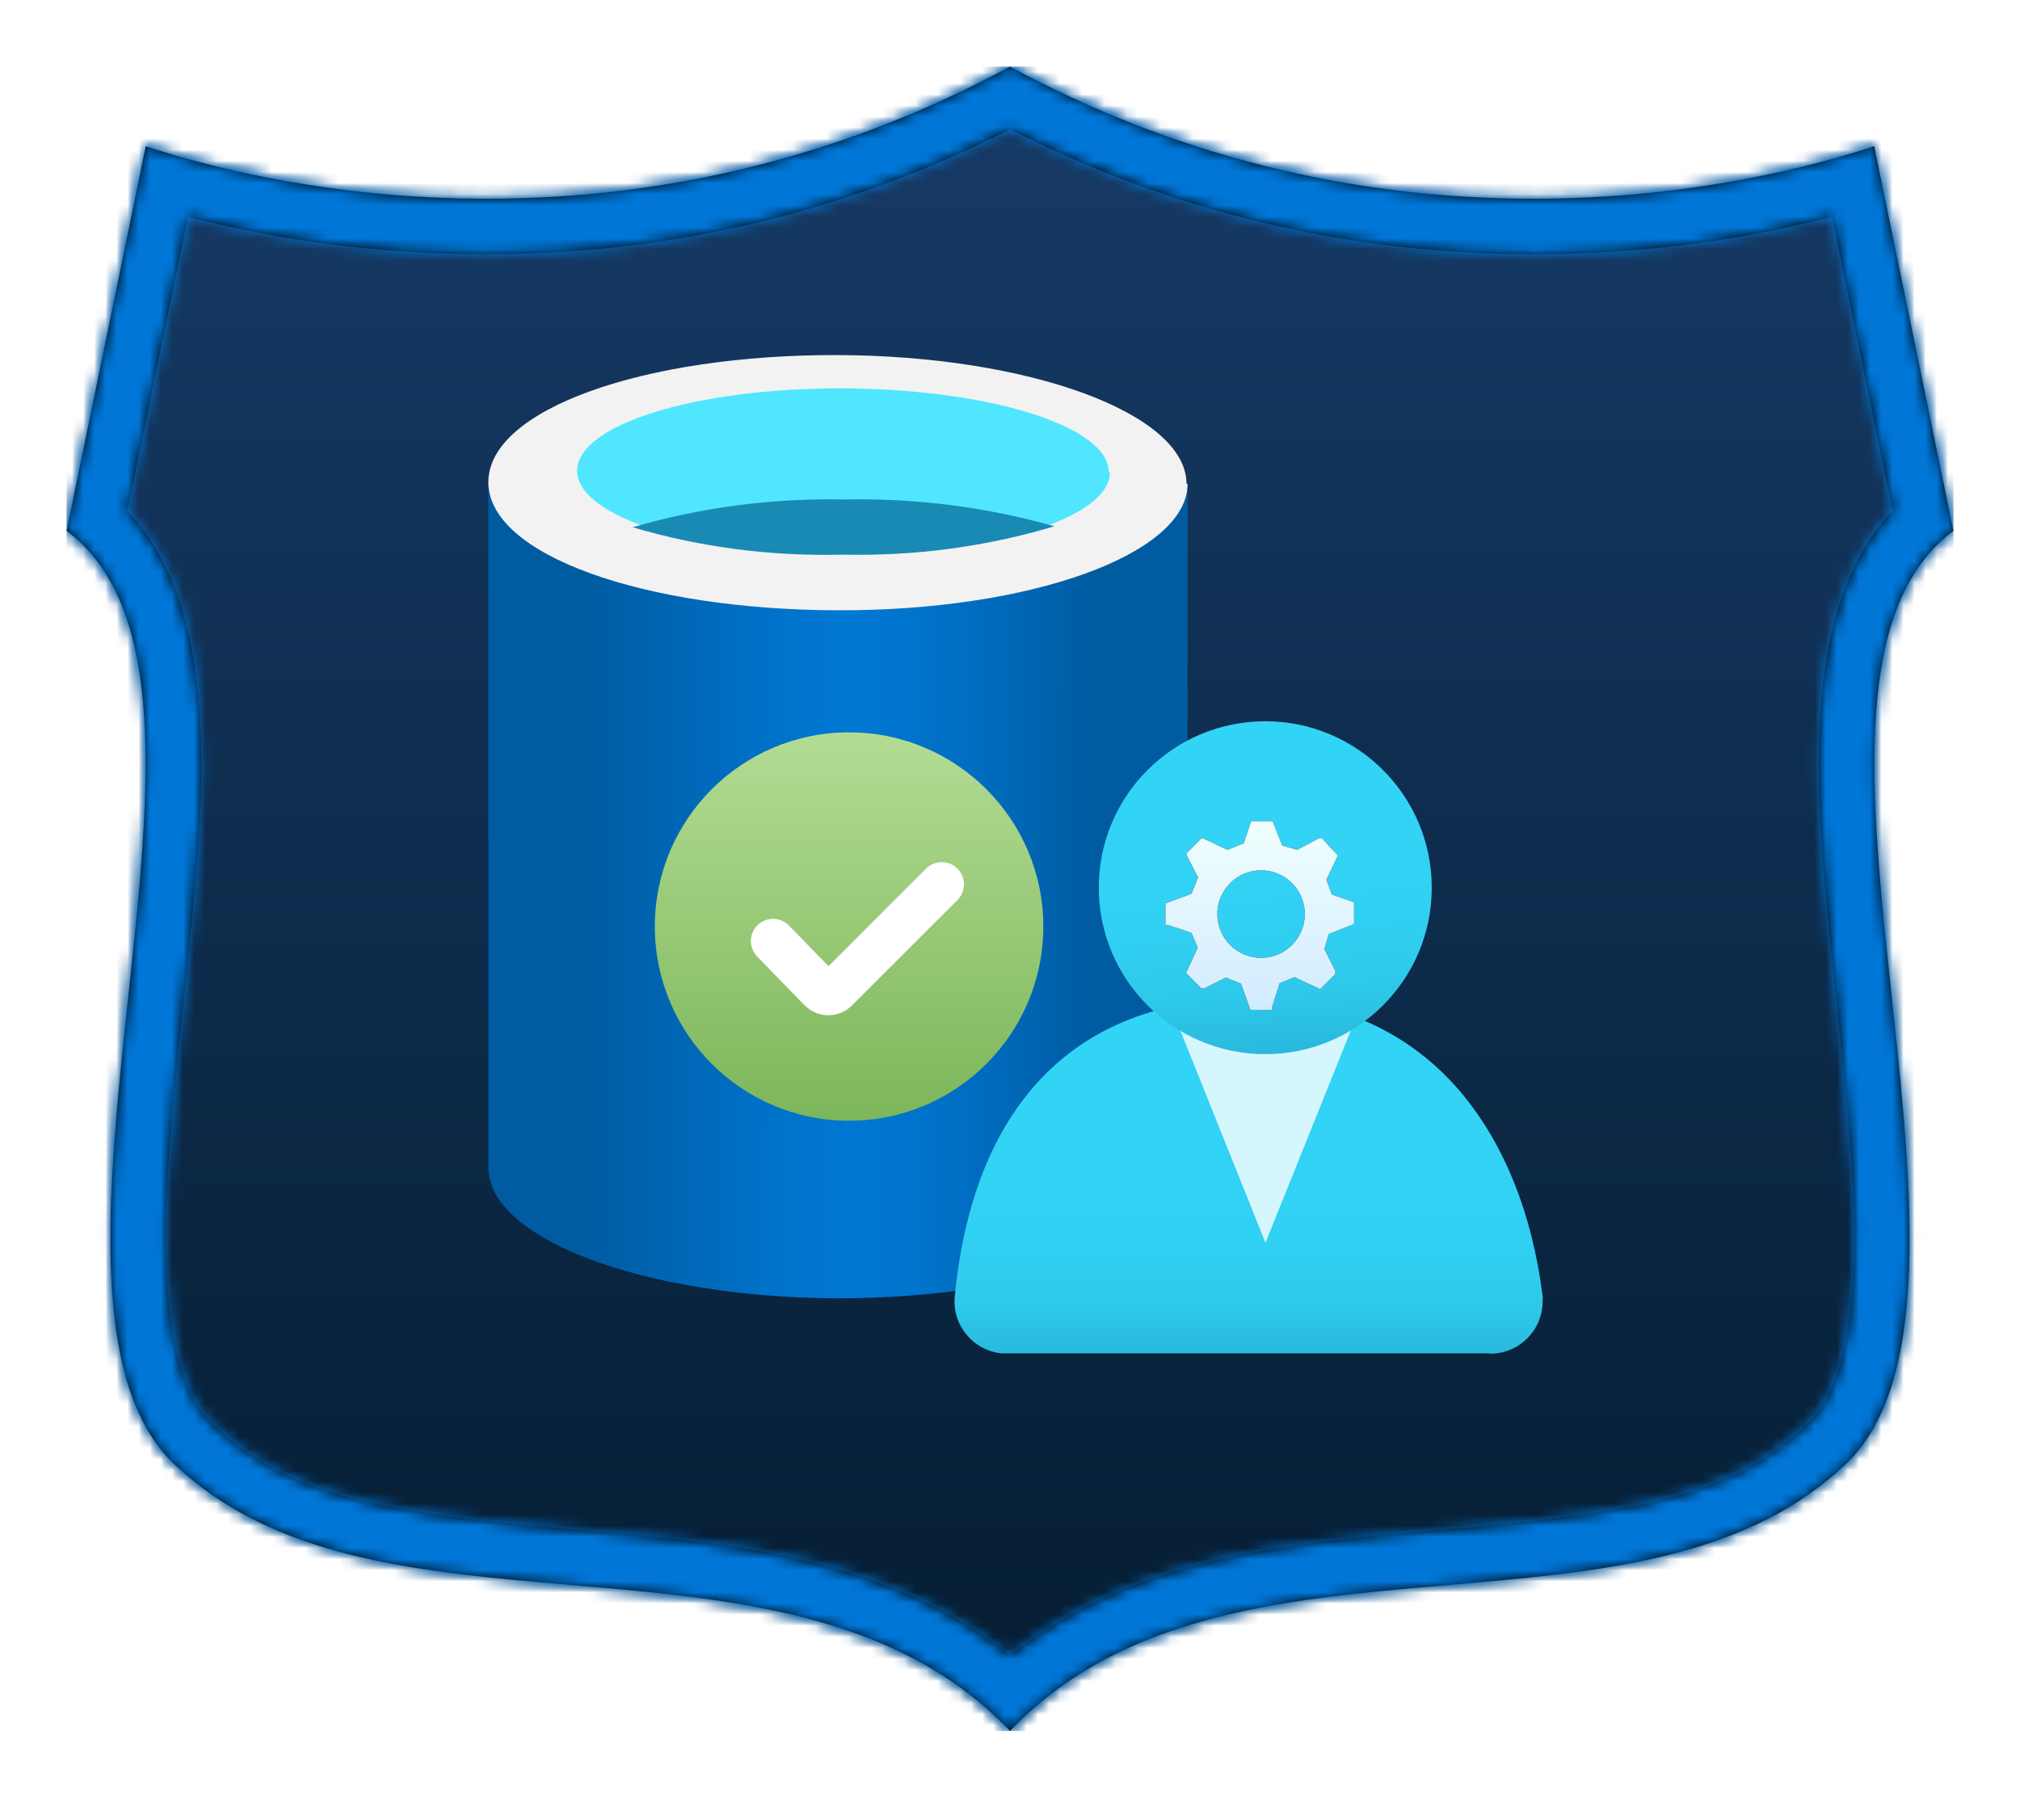 <?xml version="1.0" encoding="UTF-8"?>
<svg width="182px" height="164px" viewBox="0 0 182 164" version="1.1" xmlns="http://www.w3.org/2000/svg" xmlns:xlink="http://www.w3.org/1999/xlink">
    <title>Administrator: Implement and manage storage/administrator-implement-and-manage-storage</title>
    <defs>
        <path d="M85,150 C74.896,139.358 60.019,138.085 45.597,136.85 C31.798,135.669 18.764,134.553 9.701,125.948 C1.841,118.487 3.734,100.819 5.566,83.733 C7.488,65.795 9.31,48.788 0,41.839 L7.136,7.178 C12.381,8.917 23.489,11.908 37.844,11.908 C54.521,11.908 70.378,7.902 85,0 C99.624,7.903 115.481,11.908 132.156,11.908 C146.508,11.907 157.618,8.916 162.864,7.177 L170,41.839 C160.689,48.788 162.512,65.795 164.434,83.733 C166.266,100.819 168.159,118.487 160.299,125.948 C151.236,134.553 138.202,135.669 124.403,136.85 C109.981,138.085 95.104,139.358 85,150 Z" id="path-1"></path>
        <linearGradient x1="50%" y1="0%" x2="50%" y2="100%" id="linearGradient-3">
            <stop stop-color="#153A66" stop-opacity="0.997" offset="0%"></stop>
            <stop stop-color="#051D32" offset="100%"></stop>
        </linearGradient>
        <path d="M85,0 C99.624,7.903 115.481,11.908 132.156,11.908 C146.508,11.907 157.618,8.916 162.864,7.177 L170,41.839 C161.341,48.302 162.311,63.464 164.036,79.983 L164.948,88.596 C166.537,104.075 167.415,119.193 160.299,125.948 C151.785,134.031 139.767,135.506 126.903,136.634 L121.026,137.144 C107.691,138.34 94.316,140.187 85,150 C75.29,139.773 61.171,138.198 47.284,136.995 L42.475,136.579 C29.846,135.457 18.077,133.901 9.701,125.948 C2.42,119.036 3.508,103.367 5.164,87.515 L5.964,79.983 C7.689,63.463 8.659,48.302 0,41.839 L7.136,7.178 L7.925,7.434 C13.446,9.195 24.173,11.908 37.844,11.908 C54.521,11.908 70.378,7.902 85,0 Z M85.875,6.085 L84.999,5.646 L84.942,5.675 C70.265,13.128 54.427,16.908 37.844,16.908 C27.934,16.908 18.93,15.611 11.157,13.578 L10.936,13.519 L5.475,40.044 L5.652,40.235 C9.481,44.415 11.402,50.284 11.949,57.82 L11.985,58.348 L12.055,59.606 C12.31,64.93 12,70.091 10.992,79.936 L10.038,89.028 C9.084,98.388 8.805,103.163 8.995,108.263 C9.26,115.338 10.66,119.965 13.143,122.322 L13.569,122.719 C19.7,128.324 26.791,130.142 44.167,131.705 L49.82,132.2 L51.302,132.338 C59.297,133.104 64.755,133.99 70.12,135.608 C75.577,137.254 80.326,139.573 84.425,142.754 L85,143.209 L85.065,143.156 C89.117,139.898 93.819,137.512 99.228,135.809 L99.88,135.608 C105.245,133.99 110.702,133.104 118.698,132.338 L122.546,131.991 L125.833,131.705 C143.613,130.106 150.624,128.239 156.857,122.322 C159.281,120.021 160.672,115.557 160.984,108.764 L161.005,108.263 C161.214,102.663 160.857,97.454 159.662,86.138 L159.068,80.52 C157.931,69.506 157.639,64.255 158.015,58.348 C158.51,50.558 160.429,44.513 164.348,40.235 L164.525,40.044 L159.064,13.519 L158.842,13.577 C151.311,15.547 142.625,16.826 133.083,16.904 L132.156,16.908 C115.882,16.908 100.323,13.268 85.875,6.085 Z" id="path-4"></path>
        <linearGradient x1="13.722%" y1="49.943%" x2="86.202%" y2="50.17%" id="linearGradient-6">
            <stop stop-color="#005BA1" offset="0%"></stop>
            <stop stop-color="#0060A9" offset="7%"></stop>
            <stop stop-color="#0071C8" offset="36%"></stop>
            <stop stop-color="#0078D4" offset="52%"></stop>
            <stop stop-color="#0074CD" offset="64%"></stop>
            <stop stop-color="#006ABB" offset="82%"></stop>
            <stop stop-color="#005BA1" offset="100%"></stop>
        </linearGradient>
        <linearGradient x1="50%" y1="0%" x2="50%" y2="100%" id="linearGradient-7">
            <stop stop-color="#B3DC93" offset="0%"></stop>
            <stop stop-color="#7CB65A" offset="100%"></stop>
        </linearGradient>
        <linearGradient x1="49.977%" y1="17.991%" x2="49.977%" y2="124.588%" id="linearGradient-8">
            <stop stop-color="#32D4F5" offset="0%"></stop>
            <stop stop-color="#31D1F3" offset="47%"></stop>
            <stop stop-color="#2EC9EB" offset="63%"></stop>
            <stop stop-color="#29BADE" offset="77%"></stop>
            <stop stop-color="#22A5CB" offset="89%"></stop>
            <stop stop-color="#198AB3" offset="100%"></stop>
            <stop stop-color="#198AB3" offset="100%"></stop>
        </linearGradient>
        <linearGradient x1="45.606%" y1="-4.394%" x2="56.413%" y2="129.929%" id="linearGradient-9">
            <stop stop-color="#32D4F5" offset="22%"></stop>
            <stop stop-color="#31D1F3" offset="47%"></stop>
            <stop stop-color="#2EC9EB" offset="63%"></stop>
            <stop stop-color="#29BADE" offset="77%"></stop>
            <stop stop-color="#22A5CB" offset="89%"></stop>
            <stop stop-color="#198AB3" offset="100%"></stop>
            <stop stop-color="#198AB3" offset="100%"></stop>
        </linearGradient>
        <filter x="-70.6%" y="-70.6%" width="241.2%" height="241.2%" filterUnits="objectBoundingBox" id="filter-10">
            <feOffset dx="0" dy="2" in="SourceAlpha" result="shadowOffsetOuter1"></feOffset>
            <feGaussianBlur stdDeviation="2" in="shadowOffsetOuter1" result="shadowBlurOuter1"></feGaussianBlur>
            <feColorMatrix values="0 0 0 0 0   0 0 0 0 0   0 0 0 0 0  0 0 0 0.1 0" type="matrix" in="shadowBlurOuter1" result="shadowMatrixOuter1"></feColorMatrix>
            <feMerge>
                <feMergeNode in="shadowMatrixOuter1"></feMergeNode>
                <feMergeNode in="SourceGraphic"></feMergeNode>
            </feMerge>
        </filter>
        <linearGradient x1="50%" y1="100%" x2="50%" y2="0%" id="linearGradient-11">
            <stop stop-color="#D2EBFF" offset="0%"></stop>
            <stop stop-color="#F0FFFD" offset="100%"></stop>
        </linearGradient>
        <path d="M9.659,0 L10.537,2.204 L11.872,2.588 L13.839,1.539 L14.12,1.539 L14.857,2.379 L15.49,3.008 L15.49,3.218 L14.506,5.282 L14.998,6.611 L17,7.311 L17,9.27 L14.717,10.179 L14.331,11.543 L15.314,13.502 L15.314,13.782 L13.944,15.146 L11.626,14.062 L10.291,14.621 L9.624,16.72 L9.624,17 L7.657,17 L6.814,14.656 L5.444,14.097 L3.512,15.076 L3.231,15.076 L1.862,13.677 L2.915,11.403 L2.353,10.074 L0.281,9.374 L0,9.374 L0,7.416 L2.353,6.541 L2.95,5.072 L1.932,3.113 L1.932,2.868 L3.302,1.504 L5.585,2.588 L7.06,1.994 L7.727,0 L9.659,0 Z M8.623,4.435 C6.446,4.435 4.681,6.2 4.681,8.377 C4.681,10.554 6.446,12.319 8.623,12.319 C10.8,12.319 12.565,10.554 12.565,8.377 C12.565,6.2 10.8,4.435 8.623,4.435 Z" id="path-12"></path>
        <filter x="0.0%" y="0.0%" width="100.0%" height="100.0%" filterUnits="objectBoundingBox" id="filter-13">
            <feOffset dx="0" dy="0" in="SourceAlpha" result="shadowOffsetOuter1"></feOffset>
            <feColorMatrix values="0 0 0 0 0   0 0 0 0 0   0 0 0 0 0  0 0 0 0.1 0" type="matrix" in="shadowOffsetOuter1"></feColorMatrix>
        </filter>
    </defs>
    <g id="Badges" stroke="none" stroke-width="1" fill="none" fill-rule="evenodd">
        <g id="Administrator:-Implement-and-manage-storage" transform="translate(-119, -49)">
            <g id="Administrator:-Implement-and-manage-storage/administrator-implement-and-manage-storage" transform="translate(160, 80)">
                <g id="Trophy-Plates/Route-66">
                    <g id="BG" transform="translate(-35, -25)">
                        <mask id="mask-2" fill="white">
                            <use xlink:href="#path-1"></use>
                        </mask>
                        <path stroke="#FFFFFF" stroke-width="5" d="M83.811,-2.199 C69.558,5.504 54.1,9.408 37.844,9.408 C20.505,9.408 8.026,4.937 5.269,3.852 L-2.79,42.994 C7.556,48.913 4.945,66.068 3.08,83.467 C1.135,101.611 -0.256,119.943 7.979,127.761 C17.428,136.732 30.943,138.105 45.385,139.341 C59.154,140.52 73.499,141.517 83.187,151.721 C83.832,152.4 84.434,153.098 84.998,153.812 C85.564,153.1 86.167,152.401 86.813,151.721 C96.501,141.517 110.846,140.52 124.616,139.341 C139.057,138.105 152.571,136.732 162.021,127.761 C170.256,119.943 168.865,101.611 166.92,83.467 C165.055,66.069 162.444,48.913 172.79,42.994 L164.731,3.852 C161.974,4.937 149.491,9.407 132.156,9.408 C115.902,9.408 100.444,5.505 86.189,-2.199 C85.791,-2.414 85.395,-2.632 85.002,-2.851 C84.606,-2.632 84.21,-2.415 83.811,-2.199 Z"></path>
                        <g id="Colors/Microsoft-365/BG-Gradient-5" mask="url(#mask-2)" fill="url(#linearGradient-3)">
                            <rect id="Rectangle" x="0" y="0" width="170" height="150"></rect>
                        </g>
                    </g>
                    <g id="Border" transform="translate(-35, -25)">
                        <mask id="mask-5" fill="white">
                            <use xlink:href="#path-4"></use>
                        </mask>
                        <use fill="#000000" fill-rule="nonzero" xlink:href="#path-4"></use>
                        <g id="Colors/Microsoft-365/Border" mask="url(#mask-5)" fill="#0076D7">
                            <rect id="Microsoft-365/Border" x="0" y="0" width="170" height="150"></rect>
                        </g>
                    </g>
                </g>
                <g id="Icon-storage-92-StorSimple-Data-Managers" transform="translate(3, 1)" fill-rule="nonzero">
                    <path d="M31.475,22.737 C14.082,22.737 0,17.7 0,11 L0,73.212 C0,79.61 13.835,84.849 31.031,85 L31.475,85 C48.868,85 63,79.963 63,73.364 L63,11.151 C63.049,17.599 48.918,22.788 31.475,22.737 Z" id="Path" fill="url(#linearGradient-6)"></path>
                    <path d="M63,11.599 C63,17.944 48.868,23.049 31.475,23 C14.082,22.95 0,18.043 0,11.45 C0,4.858 14.132,-0.049 31.426,0 C48.72,0.05 62.901,5.255 62.901,11.599" id="Path" fill="#F2F2F2"></path>
                    <path d="M56,10.576 C56,14.695 45.241,18.05 31.975,17.999 C18.71,17.949 8,14.593 8,10.424 C8,6.255 18.759,2.95 31.926,3.001 C45.093,3.051 55.951,6.407 55.902,10.576" id="Path" fill="#50E6FF"></path>
                    <path d="M32,13.016 C25.558,12.883 19.137,13.728 13,15.517 C19.13,17.331 25.559,18.162 32,17.974 C38.447,18.129 44.875,17.268 51,15.428 C44.853,13.687 38.435,12.872 32,13.016 L32,13.016 Z" id="Path" fill="#198AB3"></path>
                </g>
                <g id="Group-3" transform="translate(18, 35)">
                    <g id="Group-4">
                        <g id="Group-2">
                            <circle id="Oval" fill="url(#linearGradient-7)" cx="17.5" cy="17.5" r="17.5"></circle>
                            <path d="M25.851,13.696 L16.343,23.203 C15.953,23.594 15.32,23.594 14.929,23.203 C14.926,23.2 14.923,23.197 14.919,23.193 L10.652,18.808 L10.652,18.808" id="Path-2" stroke="#FFFFFF" stroke-width="4" stroke-linecap="round"></path>
                        </g>
                    </g>
                </g>
                <g id="Group" transform="translate(45, 34)" fill-rule="nonzero">
                    <g id="Person">
                        <path d="M48.252,57 C50.853,57 52.967,54.914 52.986,52.328 C53.005,52.141 53.005,51.953 52.986,51.766 C51.113,37.013 42.669,25 26.523,25 C10.377,25 1.651,35.187 0.025,51.801 C-0.242,54.38 1.637,56.688 4.23,56.965 L48.252,56.965 L48.252,57 Z" id="Path" fill="url(#linearGradient-8)"></path>
                        <path d="M28.089,29.275 C25.216,29.293 22.402,28.501 20,27 L28.018,47 L36,27.136 C33.627,28.544 30.885,29.285 28.089,29.275 Z" id="Path" fill="#FFFFFF" opacity="0.8"></path>
                        <circle id="Oval" fill="url(#linearGradient-9)" cx="28" cy="15" r="15"></circle>
                    </g>
                    <g id="Group-4" filter="url(#filter-10)" transform="translate(19, 7)">
                        <g id="Combined-Shape">
                            <use fill="black" fill-opacity="1" filter="url(#filter-13)" xlink:href="#path-12"></use>
                            <use fill="url(#linearGradient-11)" xlink:href="#path-12"></use>
                        </g>
                    </g>
                </g>
            </g>
        </g>
    </g>
</svg>